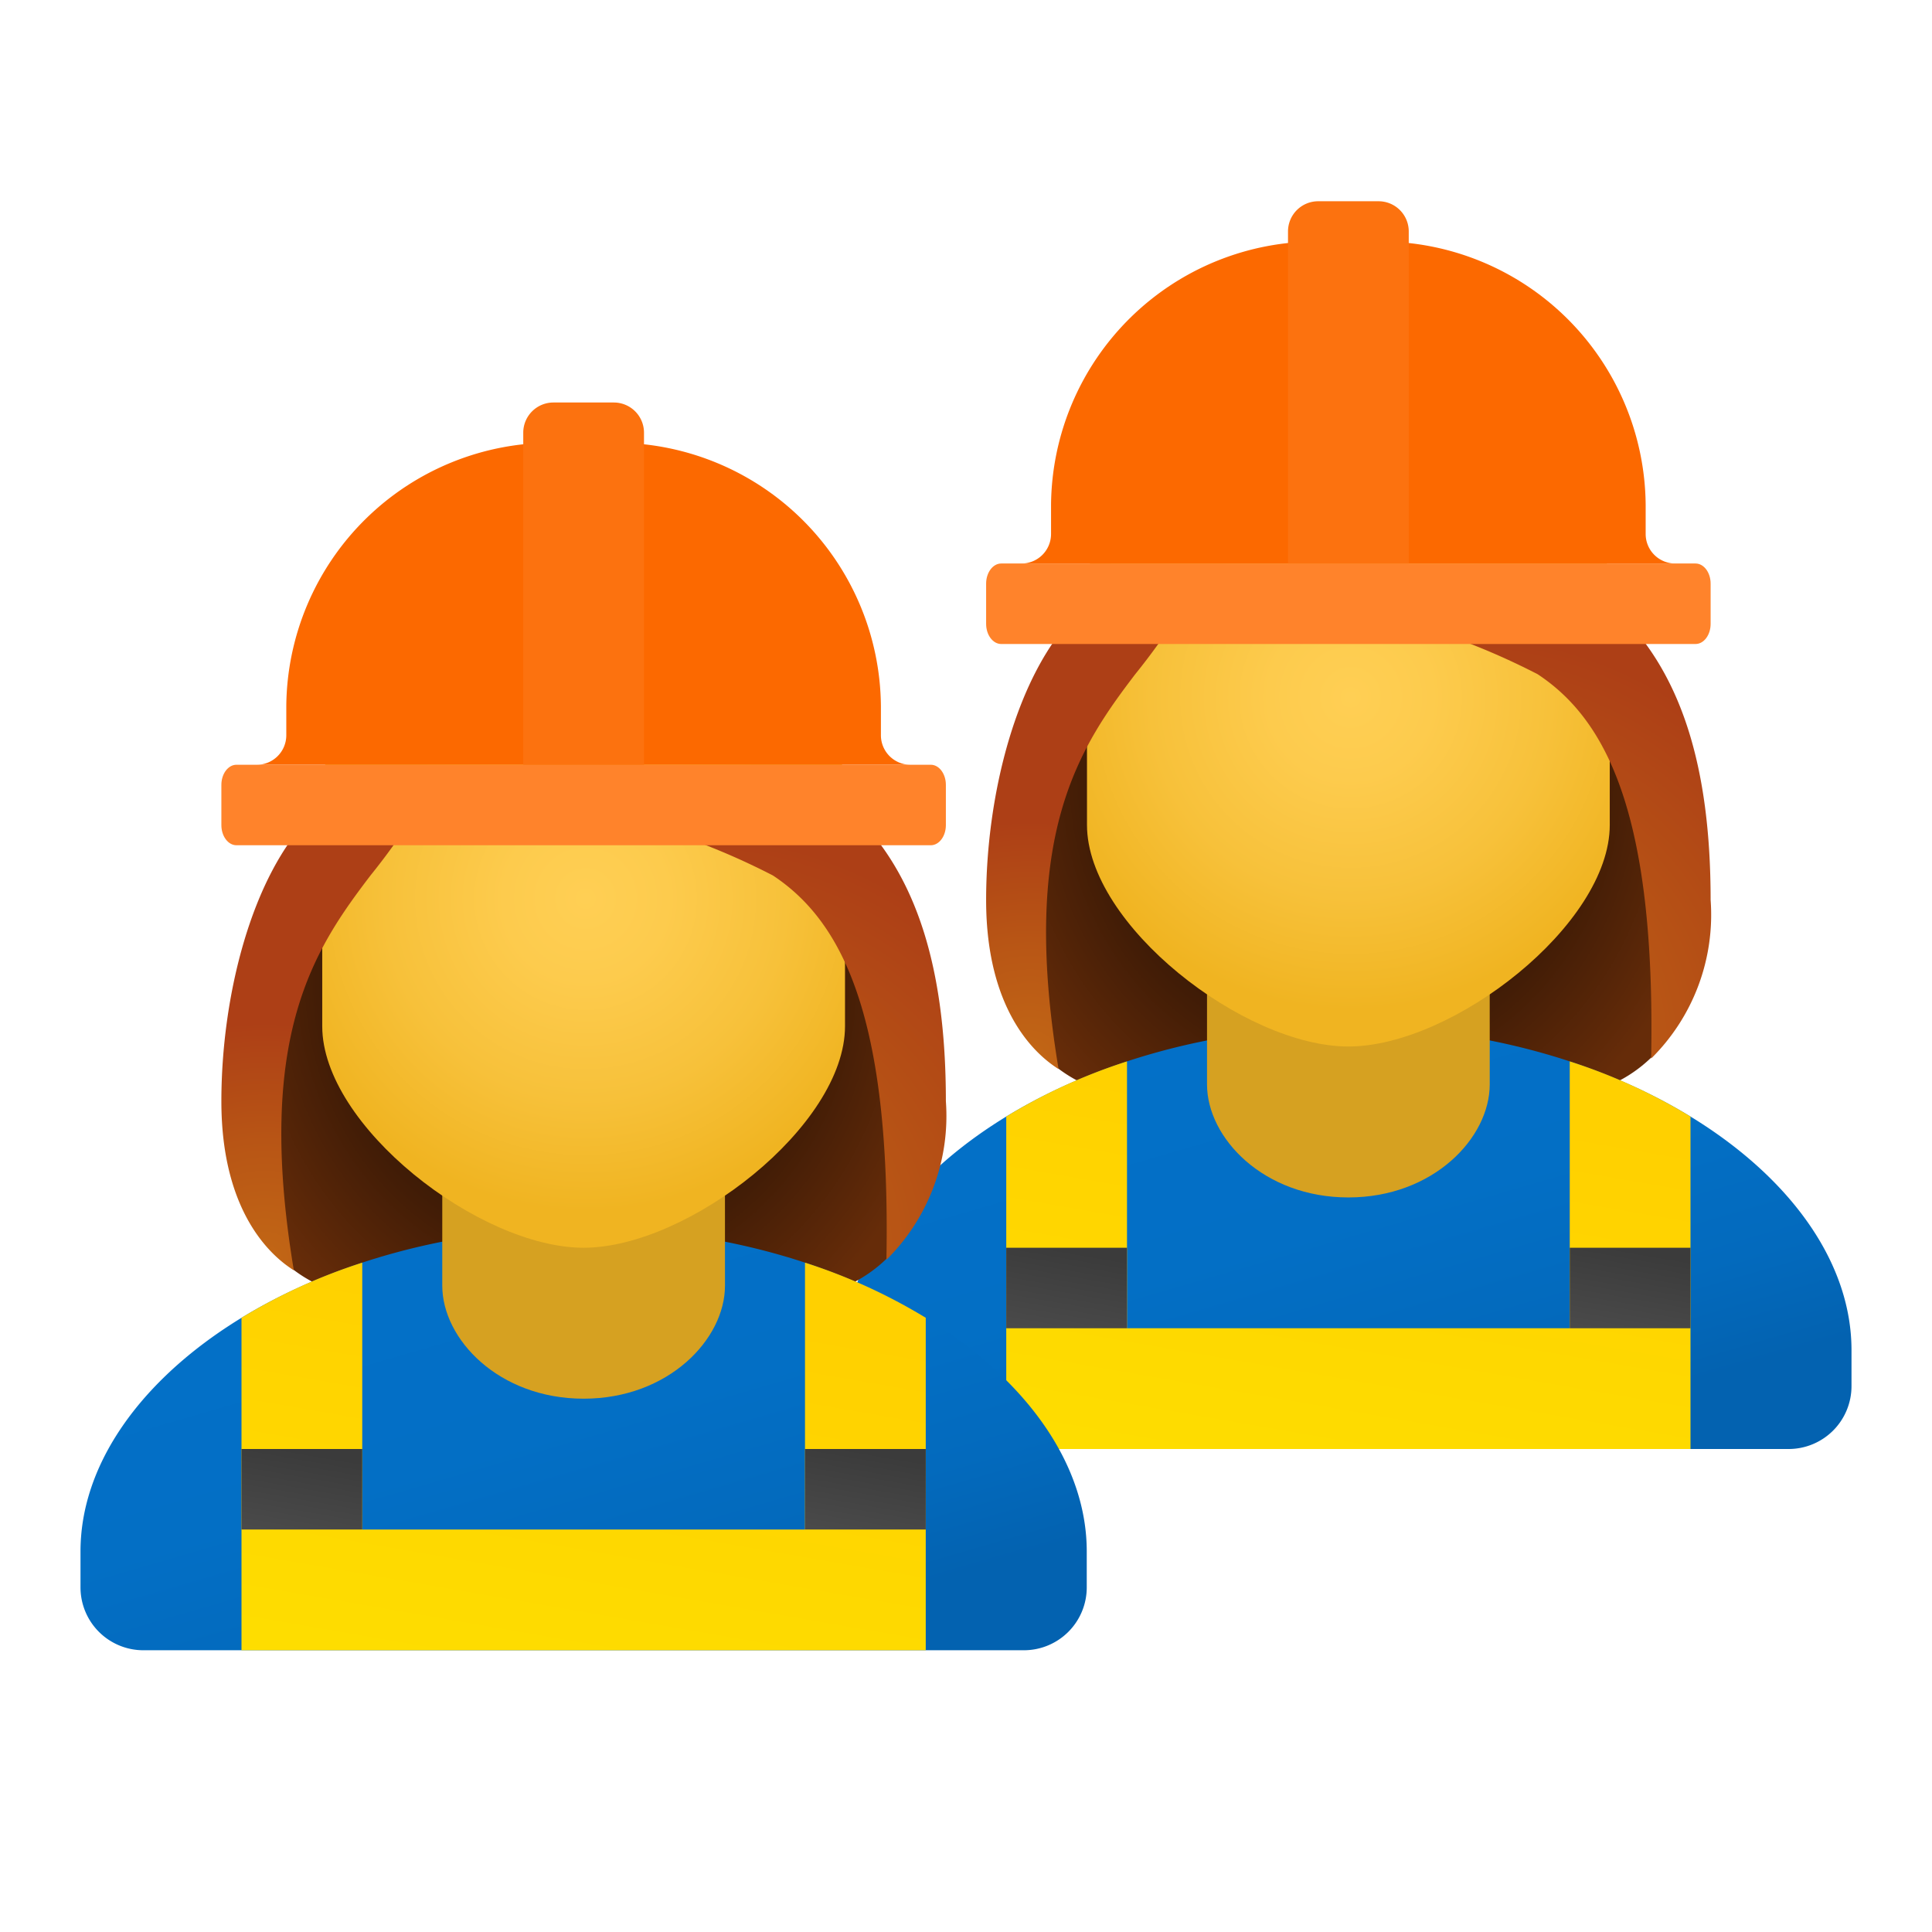 <svg xmlns="http://www.w3.org/2000/svg" xmlns:xlink="http://www.w3.org/1999/xlink" data-name="Слой 1" viewBox="0 0 48 48"><defs><radialGradient id="Jmx9I~yA_U_xz~FChHhami" cx="3.857" cy="-380.304" r="10.283" xlink:href="#Jmx9I~yA_U_xz~FChHhamc"/><radialGradient id="Jmx9I~yA_U_xz~FChHhamc" cx="24.441" cy="-375.304" r="10.283" data-name="Безымянный градиент 95" gradientTransform="matrix(.923 0 0 -1 10.77 -356)" gradientUnits="userSpaceOnUse"><stop offset=".376" stop-color="#261103"/><stop offset=".68" stop-color="#431d06"/><stop offset="1" stop-color="#662c09"/></radialGradient><radialGradient id="Jmx9I~yA_U_xz~FChHhame" cx="144.906" cy="-502.752" r="8.82" data-name="Безымянный градиент 9" gradientTransform="matrix(.882 0 0 -.882 -94.25 -426.1)" gradientUnits="userSpaceOnUse"><stop offset="0" stop-color="#ffcf54"/><stop offset=".261" stop-color="#fdcb4d"/><stop offset=".639" stop-color="#f7c13a"/><stop offset="1" stop-color="#f0b421"/></radialGradient><radialGradient id="Jmx9I~yA_U_xz~FChHhama" cx="25.583" cy="26.354" r="5.96" data-name="Безымянный градиент 7" gradientUnits="userSpaceOnUse"><stop offset="0" stop-color="#c26715"/><stop offset=".508" stop-color="#b85515"/><stop offset="1" stop-color="#ad3f16"/></radialGradient><radialGradient id="Jmx9I~yA_U_xz~FChHhamg" cx="36.03" cy="26.097" r="10.404" xlink:href="#Jmx9I~yA_U_xz~FChHhama"/><radialGradient id="Jmx9I~yA_U_xz~FChHhamm" cx="17.03" cy="31.097" r="10.404" xlink:href="#Jmx9I~yA_U_xz~FChHhama"/><radialGradient id="Jmx9I~yA_U_xz~FChHhaml" cx="6.583" cy="31.354" r="5.96" xlink:href="#Jmx9I~yA_U_xz~FChHhama"/><radialGradient id="Jmx9I~yA_U_xz~FChHhamk" cx="123.354" cy="-508.423" r="8.82" xlink:href="#Jmx9I~yA_U_xz~FChHhame"/><linearGradient id="Jmx9I~yA_U_xz~FChHhamd" x1="30.974" x2="34.321" y1="-381.069" y2="-392.583" data-name="Безымянный градиент 11" gradientTransform="matrix(1 0 0 -1 0 -356)" gradientUnits="userSpaceOnUse"><stop offset="0" stop-color="#0370c8"/><stop offset=".484" stop-color="#036fc5"/><stop offset=".775" stop-color="#036abd"/><stop offset="1" stop-color="#0362b0"/></linearGradient><linearGradient id="Jmx9I~yA_U_xz~FChHhamj" x1="11.974" x2="15.321" y1="-386.069" y2="-397.583" xlink:href="#Jmx9I~yA_U_xz~FChHhamd"/><linearGradient id="Jmx9I~yA_U_xz~FChHhamh" x1="40.279" x2="40.657" y1="33.277" y2="31.092" xlink:href="#Jmx9I~yA_U_xz~FChHhamb"/><linearGradient id="Jmx9I~yA_U_xz~FChHhamb" x1="26.279" x2="26.657" y1="33.277" y2="31.092" data-name="Безымянный градиент 8" gradientUnits="userSpaceOnUse"><stop offset="0" stop-color="#4b4b4b"/><stop offset="1" stop-color="#3b3b3b"/></linearGradient><linearGradient id="Jmx9I~yA_U_xz~FChHhamf" x1="32.516" x2="34.322" y1="37.568" y2="27.114" data-name="Безымянный градиент 103" gradientUnits="userSpaceOnUse"><stop offset="0" stop-color="#fede00"/><stop offset="1" stop-color="#ffd000"/></linearGradient><linearGradient id="Jmx9I~yA_U_xz~FChHhamn" x1="13.516" x2="15.322" y1="42.568" y2="32.114" xlink:href="#Jmx9I~yA_U_xz~FChHhamf"/><linearGradient id="Jmx9I~yA_U_xz~FChHhamo" x1="7.279" x2="7.657" y1="38.277" y2="36.092" xlink:href="#Jmx9I~yA_U_xz~FChHhamb"/><linearGradient id="Jmx9I~yA_U_xz~FChHhamp" x1="21.279" x2="21.657" y1="38.277" y2="36.092" xlink:href="#Jmx9I~yA_U_xz~FChHhamb"/></defs><path fill="url(#Jmx9I~yA_U_xz~FChHhamc)" d="M33.5,10c-7.128,0-8.896,12.469-8.896,12.469,0,2.22.952,4.165,2.944,4.68A24.524,24.524,0,0,0,33.5,28a24.551,24.551,0,0,0,5.951-.851c1.993-.515,2.944-2.461,2.944-4.68C42.396,22.469,40.628,10,33.5,10Z"/><path fill="url(#Jmx9I~yA_U_xz~FChHhamd)" d="M33.5,25.509c-6.904,0-12.5,3.845-12.5,8.036v.893A1.562,1.562,0,0,0,22.562,36h21.875A1.562,1.562,0,0,0,46,34.438v-.893C46,29.353,40.404,25.509,33.5,25.509Z"/><path fill="#d6a121" d="M37.012,26.941C37.012,28.273,35.607,29.75,33.5,29.75s-3.512-1.477-3.512-2.809V22h7.023Z"/><path fill="url(#Jmx9I~yA_U_xz~FChHhame)" d="M33.5,8.25c-3.204,0-6.494.487-6.494,7.414v4.833C27.006,22.97,30.902,26,33.5,26s6.494-3.03,6.494-5.503V15.664C39.994,8.737,36.704,8.25,33.5,8.25Z"/><path fill="url(#Jmx9I~yA_U_xz~FChHhama)" d="M26.75,15.25h2.535a16.774,16.774,0,0,1-1.08,1.5c-1.395,1.83-2.873,3.997-1.905,9.81-.48-.3-1.8-1.35-1.8-4.2C24.5,19.75,25.25,16.75,26.75,15.25Z"/><path fill="url(#Jmx9I~yA_U_xz~FChHhamg)" d="M42.5,22.36a5.021,5.021,0,0,1-1.477,3.938c.112-6.067-1.11-8.415-2.82-9.547a17.68,17.68,0,0,0-4.065-1.5H40.25C41.75,16.75,42.5,19,42.5,22.36Z"/><path fill="#fc6900" d="M40.886,13.273v-.727A6.597,6.597,0,0,0,34.239,6H32.761a6.597,6.597,0,0,0-6.648,6.545v.727A.733.733,0,0,1,25.375,14h16.25A.733.733,0,0,1,40.886,13.273Z"/><path fill="#ff832b" d="M42.125,16H24.875c-.207,0-.375-.224-.375-.5v-1c0-.276.168-.5.375-.5h17.25c.207,0,.375.224.375.5v1C42.5,15.776,42.332,16,42.125,16Z"/><path fill="#fc720f" d="M32.75,5h1.5a.75.75,0,0,1,.75.75V14H32V5.75A.75.75,0,0,1,32.75,5Z"/><path fill="url(#Jmx9I~yA_U_xz~FChHhamf)" d="M39,26.37V33H28V26.37a13.981,13.981,0,0,0-3,1.37V36H42V27.74A13.981,13.981,0,0,0,39,26.37Z"/><rect width="3" height="2" x="25" y="31" fill="url(#Jmx9I~yA_U_xz~FChHhamb)"/><rect width="3" height="2" x="39" y="31" fill="url(#Jmx9I~yA_U_xz~FChHhamh)"/><g><path fill="url(#Jmx9I~yA_U_xz~FChHhami)" d="M14.5,15C7.372,15,5.604,27.469,5.604,27.469c0,2.22.952,4.165,2.944,4.68A24.524,24.524,0,0,0,14.5,33a24.551,24.551,0,0,0,5.951-.851c1.993-.515,2.944-2.461,2.944-4.68C23.396,27.469,21.628,15,14.5,15Z"/><path fill="url(#Jmx9I~yA_U_xz~FChHhamj)" d="M14.5,30.509c-6.904,0-12.5,3.845-12.5,8.036v.893A1.562,1.562,0,0,0,3.562,41h21.875A1.562,1.562,0,0,0,27,39.438v-.893C27,34.353,21.404,30.509,14.5,30.509Z"/><path fill="#d6a121" d="M18.012,31.941C18.012,33.273,16.607,34.75,14.5,34.75s-3.512-1.477-3.512-2.809V27h7.023Z"/><path fill="url(#Jmx9I~yA_U_xz~FChHhamk)" d="M14.5,13.25c-3.204,0-6.494.487-6.494,7.414v4.833C8.006,27.97,11.902,31,14.5,31s6.494-3.03,6.494-5.503V20.664C20.994,13.737,17.704,13.25,14.5,13.25Z"/><path fill="url(#Jmx9I~yA_U_xz~FChHhaml)" d="M7.75,20.25h2.535a16.774,16.774,0,0,1-1.08,1.5C7.81,23.58,6.332,25.747,7.3,31.56c-.48-.3-1.8-1.35-1.8-4.2C5.5,24.75,6.25,21.75,7.75,20.25Z"/><path fill="url(#Jmx9I~yA_U_xz~FChHhamm)" d="M23.5,27.36a5.021,5.021,0,0,1-1.477,3.938c.112-6.067-1.11-8.415-2.82-9.547a17.68,17.68,0,0,0-4.065-1.5H21.25C22.75,21.75,23.5,24,23.5,27.36Z"/><path fill="#fc6900" d="M21.886,18.273v-.727A6.597,6.597,0,0,0,15.239,11H13.761a6.597,6.597,0,0,0-6.648,6.545v.727A.733.733,0,0,1,6.375,19h16.25A.733.733,0,0,1,21.886,18.273Z"/><path fill="#ff832b" d="M23.125,21H5.875c-.207,0-.375-.224-.375-.5v-1c0-.276.168-.5.375-.5h17.25c.207,0,.375.224.375.5v1C23.5,20.776,23.332,21,23.125,21Z"/><path fill="#fc720f" d="M13.75,10h1.5a.75.75,0,0,1,.75.75V19H13V10.75A.75.75,0,0,1,13.75,10Z"/><path fill="url(#Jmx9I~yA_U_xz~FChHhamn)" d="M20,31.37V38H9V31.37a13.981,13.981,0,0,0-3,1.37V41H23V32.74A13.981,13.981,0,0,0,20,31.37Z"/><rect width="3" height="2" x="6" y="36" fill="url(#Jmx9I~yA_U_xz~FChHhamo)"/><rect width="3" height="2" x="20" y="36" fill="url(#Jmx9I~yA_U_xz~FChHhamp)"/></g></svg>